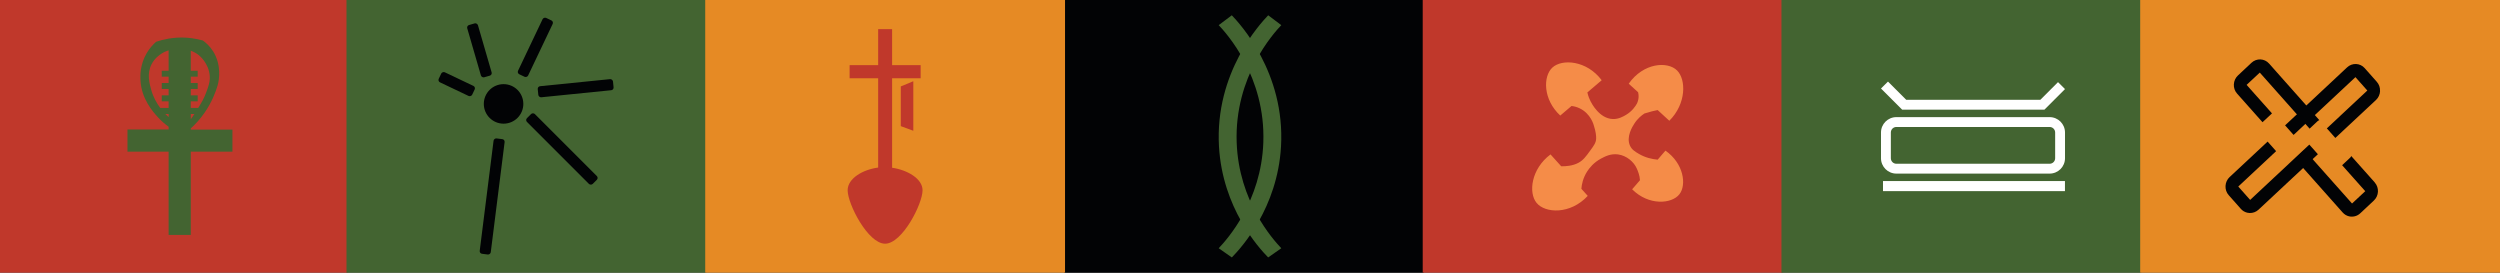 <?xml version="1.0" encoding="UTF-8"?>
<svg id="Layer_2" data-name="Layer 2" xmlns="http://www.w3.org/2000/svg" viewBox="0 0 446.56 48.71">
  <rect x="0" y="0" width="446.56" height="48.71" fill="#333333" stroke="none"/>
  <defs>
    <style>
      .cls-1 {
        fill: #e68a24;
      }

      .cls-1, .cls-2, .cls-3, .cls-4, .cls-5, .cls-6 {
        stroke-width: 0px;
      }

      .cls-2 {
        fill: #c0382b;
      }

      .cls-3 {
        fill: #fff;
      }

      .cls-4 {
        fill: #f58c48;
      }

      .cls-5 {
        fill: #020305;
      }

      .cls-6 {
        fill: #436431;
      }
    </style>
  </defs>
  <g id="Layer_1-2" data-name="Layer 1">
    <g>
      <g>
        <rect class="cls-5" x="197.83" y="-7.78" width="48.71" height="64.27" transform="translate(197.83 246.54) rotate(-90)"/>
        <rect class="cls-2" x="6.69" y="-6.69" width="48.71" height="62.08" transform="translate(6.69 55.4) rotate(-90)"/>
        <rect class="cls-6" x="69.67" y="-7.78" width="48.71" height="64.27" transform="translate(69.67 118.38) rotate(-90)"/>
        <rect class="cls-1" x="133.75" y="-7.78" width="48.71" height="64.27" transform="translate(133.75 182.46) rotate(-90)"/>
        <rect class="cls-2" x="261.91" y="-7.78" width="48.71" height="64.27" transform="translate(261.91 310.62) rotate(-90)"/>
        <rect class="cls-6" x="325.99" y="-7.78" width="48.71" height="64.27" transform="translate(325.99 374.7) rotate(-90)"/>
        <rect class="cls-1" x="390.07" y="-7.78" width="48.71" height="64.27" transform="translate(390.07 438.78) rotate(-90)"/>
      </g>
      <g>
        <path class="cls-6" d="m220.03,45.98c-.78-.55-1.56-1.09-2.34-1.64,1.57-1.66,7.59-8.39,7.97-18.87.43-11.82-6.62-19.56-7.97-20.98.78-.59,1.56-1.17,2.34-1.76,1.39,1.45,9.56,10.21,8.79,23.45-.64,10.98-7.02,17.99-8.79,19.81Z"/>
        <path class="cls-6" d="m226.53,45.98c.78-.55,1.56-1.09,2.34-1.64-1.57-1.66-7.59-8.39-7.97-18.87-.43-11.82,6.62-19.56,7.97-20.98-.78-.59-1.56-1.17-2.34-1.76-1.39,1.45-9.56,10.21-8.79,23.45.64,10.98,7.02,17.99,8.79,19.81Z"/>
      </g>
      <g>
        <g>
          <path class="cls-5" d="m403.65,12.96l8.9,10.02,1.42-1.33c.1-.09.21-.15.32-.19l-8.98-10.11c-.82-.93-2.24-.99-3.15-.13l-2.41,2.26c-.44.41-.7.98-.73,1.59s.17,1.19.57,1.64l4.55,5.12,1.66-1.55s.02-.02.03-.03l-4.53-5.09,2.36-2.2Z"/>
          <path class="cls-5" d="m424.2,32.6l-4.21-4.73c-.05.11-.11.22-.21.31l-1.42,1.33,4.13,4.64-2.36,2.2-8.51-9.57s-.02.02-.03.03l-1.66,1.55,8.53,9.6c.31.35.71.58,1.13.68.69.16,1.45-.01,2.02-.55l2.41-2.26c.92-.85.99-2.3.17-3.23Z"/>
        </g>
        <g>
          <path class="cls-5" d="m412.5,25.83l-10.57,9.88-2.12-2.39,6.76-6.32-1.52-1.71-6.79,6.34c-.44.41-.7.98-.73,1.59-.03.61.17,1.19.57,1.64l2.17,2.45c.3.34.69.57,1.13.68.13.03.27.05.42.06.6.02,1.17-.19,1.61-.6l10.6-9.9-1.52-1.71Z"/>
          <path class="cls-5" d="m425.13,16.26c.03-.61-.17-1.19-.57-1.64l-2.17-2.45c-.82-.93-2.24-.99-3.15-.13l-11.07,10.35,1.52,1.71,11.05-10.32,2.12,2.39-7.23,6.76,1.52,1.71,7.26-6.78c.44-.41.7-.98.73-1.59Z"/>
        </g>
      </g>
      <g>
        <polygon class="cls-3" points="365.18 19.59 339.77 19.59 335.99 15.81 337.24 14.57 340.5 17.83 364.45 17.83 367.61 14.67 368.86 15.91 365.18 19.59"/>
        <path class="cls-3" d="m366.11,31.01h-27.37c-1.52,0-2.75-1.23-2.75-2.75v-4.59c0-1.52,1.23-2.75,2.75-2.75h27.37c1.52,0,2.75,1.23,2.75,2.75v4.59c0,1.52-1.23,2.75-2.75,2.75Zm-27.37-8.33c-.55,0-.99.44-.99.99v4.59c0,.55.44.99.99.99h27.37c.55,0,.99-.44.99-.99v-4.59c0-.55-.44-.99-.99-.99h-27.37Z"/>
        <rect class="cls-3" x="336.35" y="32.34" width="32.5" height="1.8"/>
      </g>
      <path class="cls-4" d="m297.51,26.88c-.47.55-.94,1.09-1.41,1.64-1.02-.09-2.2-.36-3.35-1.03-.68-.4-1.26-.75-1.59-1.46-.73-1.56.43-3.42.74-3.9.6-.96,1.36-1.55,1.84-1.86,1.07-.33,1.83-.52,2.36-.61.69.64,1.39,1.27,2.08,1.91,3.05-3.03,3.02-7.35,1.39-8.98-1.69-1.69-6.02-1.39-8.64,2.36.56.51,1.12,1.02,1.68,1.53,0,0,0,.01,0,.02.24.97-.09,1.75-.21,1.99-.26.47-.86,1.39-1.99,2.05-.45.26-1.28.76-2.34.72-2.38-.09-3.77-2.8-3.96-3.17-.17-.34-.41-.87-.57-1.58.85-.73,1.71-1.46,2.56-2.18-2.67-3.57-7.1-3.86-8.82-2.25-1.66,1.55-1.69,5.68,1.42,8.56.67-.57,1.34-1.14,2.01-1.71.45.05.94.17,1.44.41,2.02.96,2.54,2.99,2.6,3.26,0,0,0,0,0,0,.26.79.39,1.66.36,2.18-.04.72-.39,1.21-1.06,2.12-.77,1.06-1.25,1.73-2.12,2.19-1,.53-2.21.63-3.06.61-.64-.71-1.27-1.41-1.91-2.12-3.48,2.6-3.97,6.86-2.49,8.66,1.53,1.87,6.02,2.11,9.14-1.25-.38-.42-.76-.84-1.14-1.27.06-.76.28-1.92,1.04-3.1.38-.59,1.16-1.61,2.52-2.32.7-.37,1.7-.89,2.98-.72,1.56.21,2.85,1.35,3.36,2.52.17.39.53,1.22.57,2.09-.47.54-.93,1.08-1.4,1.62,2.96,2.97,7.08,2.63,8.44.89,1.32-1.68.77-5.53-2.5-7.8Z"/>
      <g>
        <polygon class="cls-2" points="163.14 23.36 163.14 14.51 160.9 15.44 160.9 22.53 163.14 23.36"/>
        <path class="cls-2" d="m159.35,29.95v-15.97h5.1s0-2.35,0-2.35h-5.1v-6.43s-2.49,0-2.49,0v6.43h-5.1s0,2.35,0,2.35h5.1v15.95c-2.73.36-5.45,1.93-5.45,4.06,0,2.44,3.63,9.54,6.69,9.54,3.06,0,6.69-7.1,6.69-9.54,0-2.09-2.74-3.64-5.45-4.03Z"/>
      </g>
      <g>
        <g>
          <rect class="cls-5" x="77.52" y="34.1" width="20.77" height="1.99" rx=".47" ry=".47" transform="translate(42.12 117.93) rotate(-82.83)"/>
          <rect class="cls-5" x="99.37" y="18.31" width="1.99" height="16.61" rx=".47" ry=".47" transform="translate(10.58 78.76) rotate(-45)"/>
          <rect class="cls-5" x="96.07" y="14.75" width="13.51" height="1.99" rx=".47" ry=".47" transform="translate(-1.06 10.41) rotate(-5.76)"/>
          <rect class="cls-5" x="90.05" y="7.46" width="11.15" height="1.99" rx=".47" ry=".47" transform="translate(46.9 91.17) rotate(-64.55)"/>
          <rect class="cls-5" x="84.64" y="4.13" width="1.99" height="9.72" rx=".47" ry=".47" transform="translate(.89 24.22) rotate(-16.18)"/>
          <rect class="cls-5" x="80.57" y="11.72" width="1.99" height="6.61" rx=".47" ry=".47" transform="translate(32.96 82.22) rotate(-64.55)"/>
        </g>
        <circle class="cls-5" cx="89.95" cy="18.56" r="3.53"/>
      </g>
      <path class="cls-6" d="m41.52,23.15h-7.44v-.21c.8-.73,1.67-1.65,2.49-2.85,1.27-1.85,1.94-3.6,2.3-4.83.29-.99.72-3.67-.8-6.09-.6-.95-1.33-1.57-1.82-1.93-1.08-.31-2.71-.63-4.69-.51-.47.03-.9.09-1.32.15h-.12s0,.02,0,.02c-.87.15-1.63.35-2.23.56-.48.42-1.14,1.09-1.71,2.07-1.2,2.07-1.13,4.08-1.09,4.77.16,3.35,2.18,5.6,3.07,6.59.64.71,1.3,1.27,1.96,1.75v.49h-7.35s0,3.96,0,3.96h7.35s0,14.88,0,14.88h3.96s0-14.88,0-14.88h7.44s0-3.96,0-3.96Zm-7.44-1.85v-.94h.65c-.23.36-.45.67-.65.94Zm3.38-7.8c.09,1.08-.21,1.89-.65,3.07-.39,1.06-.83,1.77-1.32,2.57-.03.05-.06.09-.09.14h-1.32v-1.18h1.23s0-1.07,0-1.07h-1.23v-1.13h1.23s0-1.07,0-1.07h-1.23v-1.13h1.23s0-1.07,0-1.07h-1.23v-3.57c.46.17.95.41,1.44.8.14.11,1.76,1.45,1.94,3.64Zm-10.46,2.52c-.31-1.14-.79-2.86.07-4.54.56-1.1,1.44-1.68,1.78-1.9.43-.28.86-.46,1.27-.59v3.64h-1.23s0,1.07,0,1.07h1.23v1.13h-1.23s0,1.07,0,1.07h1.23v1.13h-1.23s0,1.07,0,1.07h1.23v1.18h-1.5c-.63-.85-1.25-1.93-1.62-3.27Zm2.53,4.34h.59v.56c-.18-.16-.38-.35-.59-.56Z"/>
    </g>
  </g>
</svg>